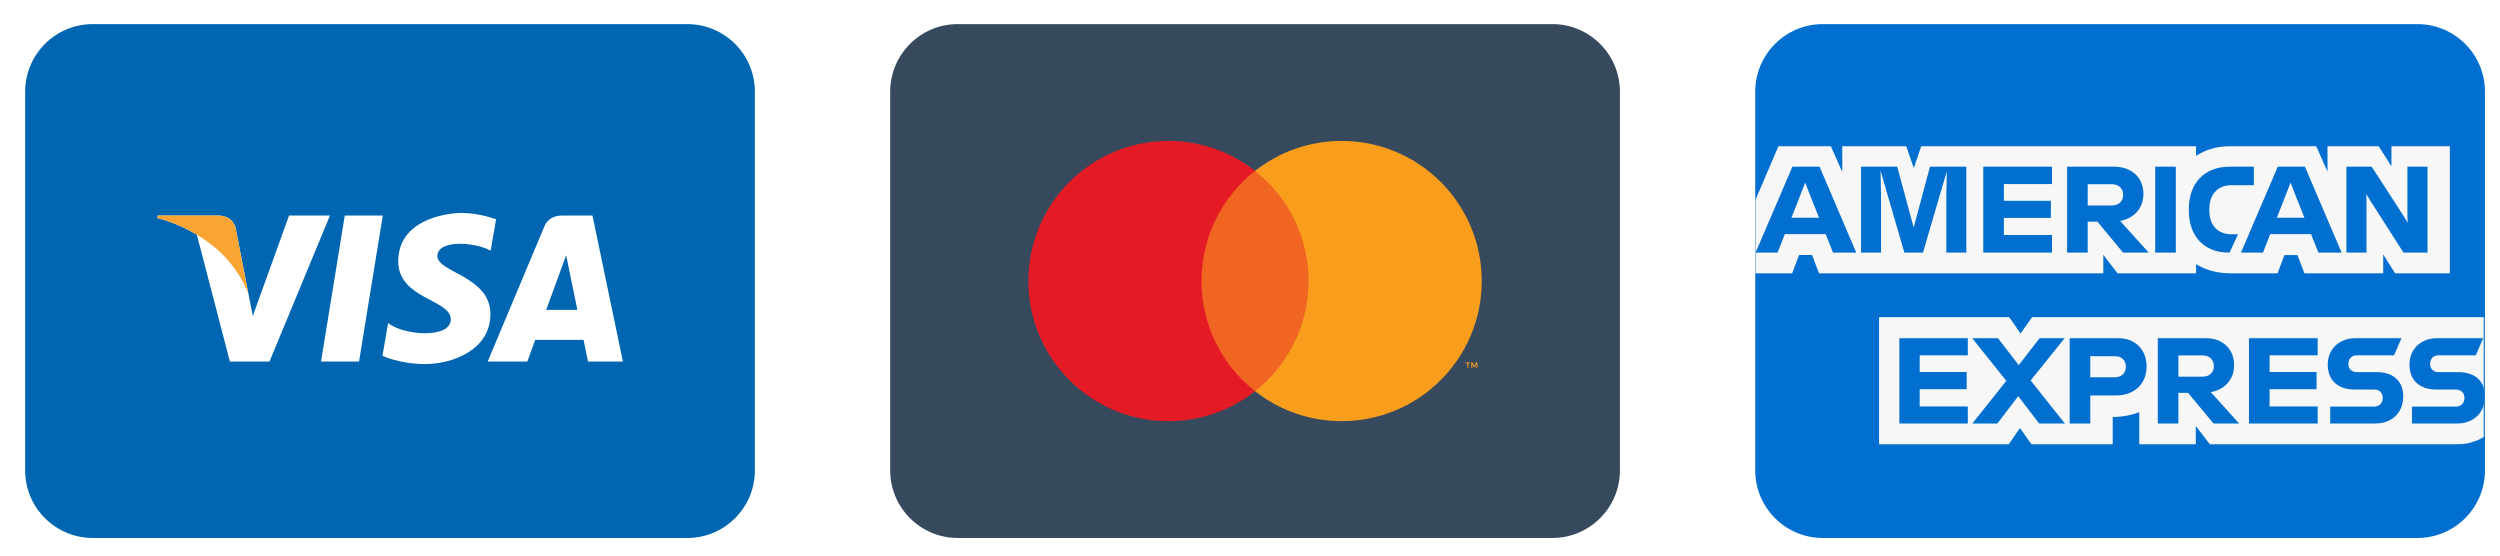 <?xml version="1.0" encoding="utf-8"?>
<!-- Generator: Adobe Illustrator 15.1.0, SVG Export Plug-In . SVG Version: 6.00 Build 0)  -->
<!DOCTYPE svg PUBLIC "-//W3C//DTD SVG 1.1//EN" "http://www.w3.org/Graphics/SVG/1.1/DTD/svg11.dtd">
<svg version="1.1" id="Capa_1" xmlns="http://www.w3.org/2000/svg" xmlns:xlink="http://www.w3.org/1999/xlink" x="0px" y="0px"
	 width="1104.918px" height="245.902px" viewBox="0 0 1104.918 245.902" enable-background="new 0 0 1104.918 245.902"
	 xml:space="preserve">
<rect x="0" y="0" width="1104.918" height="245.902" fill="#333333" stroke="none"/>
<g>
	<defs>
		<rect id="SVGID_1_" x="-636.502" y="-625.79" width="2000" height="1500"/>
	</defs>
	<clipPath id="SVGID_2_">
		<use xlink:href="#SVGID_1_"  overflow="visible"/>
	</clipPath>
	<rect x="-635.827" y="-625.79" clip-path="url(#SVGID_2_)" fill='#fff' width="1999.325" height="1499.589"/>
	<g clip-path="url(#SVGID_2_)">
		<defs>
			<rect id="SVGID_3_" x="-636.502" y="-625.79" width="2000" height="1500"/>
		</defs>
		<clipPath id="SVGID_4_">
			<use xlink:href="#SVGID_3_"  overflow="visible"/>
		</clipPath>
		<path clip-path="url(#SVGID_4_)" fill="#253B80" d="M-78.575,237.769h-262.75c-16.505,0-29.884-13.379-29.884-29.884V40.536
			c0-16.505,13.379-29.884,29.884-29.884h262.75c16.504,0,29.884,13.379,29.884,29.884v167.349
			C-48.691,224.39-62.071,237.769-78.575,237.769"/>
		<path clip-path="url(#SVGID_4_)" fill="#0066B2" d="M303.747,237.769H40.997c-16.505,0-29.884-13.379-29.884-29.884V40.536
			c0-16.505,13.379-29.884,29.884-29.884h262.75c16.504,0,29.884,13.379,29.884,29.884v167.349
			C333.631,224.39,320.251,237.769,303.747,237.769"/>
		<path clip-path="url(#SVGID_4_)" fill="#36495D" d="M686.068,237.769h-262.75c-16.505,0-29.884-13.379-29.884-29.884V40.536
			c0-16.505,13.379-29.884,29.884-29.884h262.75c16.504,0,29.884,13.379,29.884,29.884v167.349
			C715.952,224.39,702.572,237.769,686.068,237.769"/>
		<path clip-path="url(#SVGID_4_)" fill="#006FCF" d="M1068.391,237.769h-262.75c-16.506,0-29.885-13.379-29.885-29.884V40.536
			c0-16.505,13.379-29.884,29.885-29.884h262.75c16.504,0,29.884,13.379,29.884,29.884v167.349
			C1098.274,224.39,1084.895,237.769,1068.391,237.769"/>
		<path clip-path="url(#SVGID_4_)" fill="#FFFFFF" d="M-293.765,110.571c-0.961,6.304-5.778,6.304-10.436,6.304h-2.651l1.86-11.774
			c0.11-0.712,0.727-1.236,1.446-1.236h1.215c3.173,0,6.166,0,7.713,1.809C-293.696,106.753-293.413,108.356-293.765,110.571
			 M-295.792,94.115h-17.571c-1.202,0-2.225,0.874-2.412,2.061l-7.107,45.056c-0.141,0.888,0.548,1.689,1.449,1.689h8.389
			c1.202,0,2.225-0.872,2.412-2.063l1.917-12.152c0.185-1.189,1.21-2.063,2.41-2.063h5.562c11.574,0,18.254-5.6,19.999-16.699
			c0.786-4.856,0.033-8.671-2.241-11.343C-285.482,95.667-289.911,94.115-295.792,94.115"/>
		<path clip-path="url(#SVGID_4_)" fill="#FFFFFF" d="M-254.998,126.744c-0.812,4.807-4.627,8.034-9.493,8.034
			c-2.444,0-4.396-0.784-5.65-2.27c-1.244-1.475-1.716-3.573-1.321-5.911c0.758-4.766,4.638-8.099,9.429-8.099
			c2.39,0,4.332,0.794,5.611,2.292C-255.14,122.304-254.631,124.416-254.998,126.744 M-243.27,110.368h-8.414
			c-0.717,0-1.336,0.524-1.447,1.236l-0.372,2.353l-0.588-0.853c-1.822-2.644-5.884-3.527-9.938-3.527
			c-9.298,0-17.239,7.042-18.786,16.92c-0.804,4.928,0.339,9.64,3.134,12.926c2.565,3.021,6.233,4.28,10.598,4.28
			c7.492,0,11.647-4.817,11.647-4.817l-0.376,2.339c-0.141,0.894,0.548,1.695,1.444,1.695h7.579c1.205,0,2.223-0.874,2.413-2.063
			l4.547-28.799C-241.685,111.172-242.371,110.368-243.27,110.368"/>
		<path clip-path="url(#SVGID_4_)" fill="#FFFFFF" d="M-198.458,110.368h-8.455c-0.807,0-1.565,0.401-2.022,1.071l-11.662,17.178
			l-4.943-16.507c-0.311-1.033-1.264-1.742-2.343-1.742h-8.309c-1.009,0-1.711,0.986-1.39,1.937l9.314,27.331l-8.756,12.36
			c-0.689,0.975,0.005,2.313,1.195,2.313h8.444c0.802,0,1.552-0.392,2.007-1.049l28.122-40.594
			C-196.583,111.696-197.274,110.368-198.458,110.368"/>
		<path clip-path="url(#SVGID_4_)" fill="#FFFFFF" d="M-168.438,110.571c-0.958,6.304-5.775,6.304-10.436,6.304h-2.649l1.863-11.774
			c0.11-0.712,0.722-1.236,1.444-1.236H-177c3.17,0,6.166,0,7.713,1.809C-168.365,106.753-168.085,108.356-168.438,110.571
			 M-170.464,94.115h-17.573c-1.2,0-2.223,0.874-2.41,2.061l-7.107,45.056c-0.141,0.888,0.548,1.689,1.444,1.689h9.018
			c0.838,0,1.555-0.61,1.686-1.443l2.016-12.771c0.185-1.189,1.211-2.063,2.41-2.063h5.56c11.577,0,18.254-5.6,20.001-16.699
			c0.789-4.856,0.031-8.671-2.243-11.343C-160.156,95.667-164.583,94.115-170.464,94.115"/>
		<path clip-path="url(#SVGID_4_)" fill="#FFFFFF" d="M-129.673,126.744c-0.807,4.807-4.627,8.034-9.493,8.034
			c-2.439,0-4.396-0.784-5.65-2.27c-1.244-1.475-1.711-3.573-1.321-5.911c0.763-4.766,4.638-8.099,9.429-8.099
			c2.39,0,4.332,0.794,5.611,2.292C-129.809,122.304-129.301,124.416-129.673,126.744 M-117.945,110.368h-8.409
			c-0.722,0-1.336,0.524-1.444,1.236l-0.372,2.353l-0.591-0.853c-1.822-2.644-5.881-3.527-9.935-3.527
			c-9.298,0-17.237,7.042-18.784,16.92c-0.801,4.928,0.337,9.64,3.132,12.926c2.569,3.021,6.233,4.28,10.598,4.28
			c7.492,0,11.646-4.817,11.646-4.817l-0.375,2.339c-0.141,0.894,0.547,1.695,1.449,1.695h7.577c1.199,0,2.222-0.874,2.41-2.063
			l4.55-28.799C-116.355,111.172-117.043,110.368-117.945,110.368"/>
		<path clip-path="url(#SVGID_4_)" fill="#FFFFFF" d="M-108.025,95.351l-7.212,45.881c-0.141,0.888,0.548,1.689,1.444,1.689h7.25
			c1.205,0,2.228-0.873,2.413-2.063l7.111-45.053c0.142-0.889-0.547-1.693-1.443-1.693h-8.119
			C-107.298,94.115-107.915,94.639-108.025,95.351"/>
		<polygon clip-path="url(#SVGID_4_)" fill="#FFFFFF" points="158.68,159.79 141.883,159.79 152.381,95.267 169.18,95.267 		"/>
		<path clip-path="url(#SVGID_4_)" fill="#FFFFFF" d="M127.75,95.267l-16.015,44.378l-1.895-9.556l0.002,0.003l-5.653-29.014
			c0,0-0.683-5.811-7.969-5.811H69.746l-0.31,1.092c0,0,8.099,1.684,17.571,7.377l14.595,56.055h17.502l26.726-64.523H127.75z"/>
		<path clip-path="url(#SVGID_4_)" fill="#FFFFFF" d="M259.878,159.791h15.424l-13.448-64.523h-13.506
			c-6.236,0-7.755,4.808-7.755,4.808l-25.051,59.715h17.509l3.502-9.584h21.355L259.878,159.791z M241.394,136.965l8.827-24.146
			l4.965,24.146H241.394z"/>
		<path clip-path="url(#SVGID_4_)" fill="#FFFFFF" d="M216.855,110.783l2.397-13.858c0,0-7.398-2.813-15.109-2.813
			c-8.336,0-28.132,3.646-28.132,21.36c0,16.671,23.234,16.878,23.234,25.631s-20.839,7.188-27.716,1.667l-2.499,14.485
			c0,0,7.5,3.645,18.963,3.645c11.461,0,28.758-5.938,28.758-22.089c0-16.776-23.444-18.338-23.444-25.631
			C193.307,105.885,209.667,106.822,216.855,110.783"/>
		<path clip-path="url(#SVGID_4_)" fill="#F9A533" d="M109.841,130.092l-5.653-29.014c0,0-0.683-5.811-7.969-5.811H69.747
			l-0.311,1.092c0,0,12.726,2.638,24.934,12.518C106.035,118.321,109.841,130.092,109.841,130.092"/>
		<rect x="527.597" y="75.525" clip-path="url(#SVGID_4_)" fill="#F16522" width="54.185" height="97.369"/>
		<path clip-path="url(#SVGID_4_)" fill="#E41B24" d="M531.039,124.21c0-19.753,9.25-37.345,23.652-48.684
			c-10.535-8.294-23.824-13.241-38.271-13.241c-34.198,0-61.921,27.726-61.921,61.925s27.723,61.925,61.921,61.925
			c14.446,0,27.735-4.947,38.271-13.24C540.289,161.555,531.039,143.963,531.039,124.21"/>
		<path clip-path="url(#SVGID_4_)" fill="#F89E1C" d="M654.882,124.207c0,34.202-27.723,61.925-61.921,61.925
			c-14.446,0-27.735-4.948-38.267-13.241c14.402-11.336,23.648-28.931,23.648-48.684c0-19.754-9.246-37.345-23.648-48.685
			c10.531-8.289,23.82-13.237,38.267-13.237C627.159,62.285,654.882,90.008,654.882,124.207 M648.974,162.58v-1.992h0.805v-0.405
			h-2.049v0.405h0.804v1.992H648.974z M652.948,162.58v-2.4h-0.629l-0.72,1.652l-0.72-1.652h-0.63v2.4h0.44v-1.813l0.677,1.564h0.46
			l0.678-1.568v1.816H652.948z"/>
		<defs>
			<filter id="Adobe_OpacityMaskFilter" filterUnits="userSpaceOnUse" x="775.756" y="64.492" width="322.297" height="131.975">
				<feColorMatrix  type="matrix" values="1 0 0 0 0  0 1 0 0 0  0 0 1 0 0  0 0 0 1 0"/>
			</filter>
		</defs>
		<mask maskUnits="userSpaceOnUse" x="775.756" y="64.492" width="322.297" height="131.975" id="SVGID_5_">
			<g filter="url(#Adobe_OpacityMaskFilter)">
				<rect x="775.756" y="64.492" clip-path="url(#SVGID_4_)" width="322.297" height="131.975"/>
				<g enable-background="new    ">
					<rect x="775.756" y="64.495" clip-path="url(#SVGID_4_)" fill="#FFFFFF" width="322.299" height="131.971"/>
				</g>
			</g>
		</mask>
		<g clip-path="url(#SVGID_4_)" mask="url(#SVGID_5_)">
			<g>
				<defs>
					<rect id="SVGID_6_" x="775.758" y="64.492" width="322.29" height="131.975"/>
				</defs>
				<clipPath id="SVGID_7_">
					<use xlink:href="#SVGID_6_"  overflow="visible"/>
				</clipPath>
				<path clip-path="url(#SVGID_7_)" fill="#F7F7F7" d="M1058.567,120.795h24.192V64.492h-25.821v9.004l-5.746-9.004h-22.511v11.385
					l-5.044-11.385h-37.212c-1.787,0-3.532,0.131-5.223,0.395c-1.438,0.226-2.839,0.548-4.188,0.97
					c-1.062,0.331-2.092,0.723-3.085,1.177c-1.165,0.536-2.281,1.154-3.339,1.86v-1.936v-2.466H849.146l-3.308,9.818l-3.365-9.818
					h-28.257v11.505l-5.101-11.505h-23.052l-10.308,24.083v27.209v5.012h16.326l3.038-8.082h5.75l3.094,8.082h125.622v-8.19
					l6.291,8.19h34.714v-1.802v-2.293c0.896,0.58,1.827,1.086,2.773,1.529c0.949,0.439,1.919,0.814,2.9,1.13
					c1.213,0.396,2.446,0.695,3.673,0.917c2.004,0.363,3.998,0.519,5.894,0.519h20.773l3.038-8.082h5.749l3.091,8.082h34.824v-8.354
					L1058.567,120.795z M1098.053,192.999v-52.83h-2.821H898.12l-5.099,7.214l-5.041-7.214h-57.497v56.298h57.277l4.991-7.322
					l5.152,7.322h35.853V184.32h-0.378c4.459,0,8.51-0.807,12.098-2.139v14.285h25.003v-8.187l6.292,8.187h108.48
					c3.122,0,6.049-0.529,8.674-1.481C1095.401,194.449,1096.784,193.781,1098.053,192.999"/>
			</g>
		</g>
		<defs>
			<filter id="Adobe_OpacityMaskFilter_1_" filterUnits="userSpaceOnUse" x="839.326" y="149.333" width="258.952" height="37.971">
				<feColorMatrix  type="matrix" values="1 0 0 0 0  0 1 0 0 0  0 0 1 0 0  0 0 0 1 0"/>
			</filter>
		</defs>
		<mask maskUnits="userSpaceOnUse" x="839.326" y="149.333" width="258.952" height="37.971" id="SVGID_8_">
			<g filter="url(#Adobe_OpacityMaskFilter_1_)">
				<rect x="839.326" y="149.333" clip-path="url(#SVGID_4_)" width="258.948" height="37.971"/>
				<g enable-background="new    ">
					<rect x="839.326" y="149.332" clip-path="url(#SVGID_4_)" fill="#FFFFFF" width="258.949" height="37.972"/>
				</g>
			</g>
		</mask>
		<g clip-path="url(#SVGID_4_)" mask="url(#SVGID_8_)">
			<g>
				<defs>
					<rect id="SVGID_9_" x="839.328" y="149.333" width="258.95" height="37.971"/>
				</defs>
				<clipPath id="SVGID_10_">
					<use xlink:href="#SVGID_9_"  overflow="visible"/>
				</clipPath>
				<path clip-path="url(#SVGID_10_)" fill="#006FCF" d="M1085.474,179.708H1066v7.595h19.198c8.196,0,13.076-4.99,13.076-12.098
					c0-6.781-4.394-10.738-11.771-10.738h-8.786c-2.174,0-3.688-1.412-3.688-3.635c0-2.279,1.515-3.796,3.688-3.796h16.484
					l3.369-7.704h-19.584c-8.193,0-13.073,4.992-13.073,11.825c0,6.998,4.613,11.011,11.828,11.011h8.731
					c2.168,0,3.741,1.409,3.741,3.691C1089.215,178.188,1087.642,179.708,1085.474,179.708 M1049.349,179.708h-19.47v7.595h19.197
					c8.193,0,13.076-4.99,13.076-12.098c0-6.781-4.394-10.738-11.773-10.738h-8.786c-2.171,0-3.688-1.412-3.688-3.635
					c0-2.279,1.518-3.796,3.688-3.796h16.487l3.366-7.704h-19.585c-8.189,0-13.072,4.992-13.072,11.825
					c0,6.998,4.613,11.011,11.828,11.011h8.731c2.168,0,3.741,1.409,3.741,3.691C1053.09,178.188,1051.517,179.708,1049.349,179.708
					 M1024.346,157.037v-7.704h-30.375v37.971h30.375v-7.65h-21.264v-7.646h20.774v-7.595h-20.774v-7.376H1024.346z
					 M973.467,157.089c3.254,0,4.99,2.115,4.99,4.722c0,2.602-1.736,4.66-4.99,4.66H962.78v-9.382H973.467z M962.78,173.632h4.286
					l11.335,13.671h11.336l-12.636-13.995c6.456-1.195,10.305-5.858,10.305-11.934c0-7.105-5.044-12.042-13.126-12.042h-20.612
					v37.971h9.112V173.632z M939.564,162.078c0,2.554-1.626,4.666-4.827,4.666h-10.903v-9.326h10.903
					C937.938,157.417,939.564,159.476,939.564,162.078 M914.723,149.333v37.971h9.111V174.77h11.445
					c8.301,0,13.45-5.423,13.45-12.745c0-7.536-5.041-12.692-13.125-12.692H914.723z M901.324,187.303h11.391l-15.242-19.147
					l15.135-18.823h-11.063l-9.333,12.042l-9.272-12.042h-11.392l15.188,18.984L871.6,187.303h11.065l9.33-12.206L901.324,187.303z
					 M869.701,157.037v-7.704h-30.375v37.971h30.375v-7.65h-21.26v-7.646h20.773v-7.595h-20.773v-7.376H869.701z"/>
			</g>
		</g>
		<path clip-path="url(#SVGID_4_)" fill="#006FCF" d="M1045.93,88.901l-0.108-3.146l1.898,3.146l14.534,22.727h10.636V73.657h-8.896
			v21.969l0.108,2.821l-1.681-2.821l-14.217-21.969h-11.169v37.971h8.894V88.901z M1009.59,87.817l2.767-7.106l2.762,7.106
			l3.368,8.407h-12.206L1009.59,87.817z M1024.667,111.628h10.249l-16.213-37.971h-11.992l-16.268,37.971h9.707l3.201-8.137h18.061
			L1024.667,111.628z M984.91,111.628h0.489l3.74-8.082h-2.766c-6.238,0-9.927-3.904-9.927-10.629v-0.542
			c0-6.023,3.307-10.525,9.819-10.525h9.871v-8.193h-10.63c-11.717,0-18.117,7.868-18.117,18.662v0.65
			C967.391,104.252,973.954,111.575,984.91,111.628 M952.528,111.628h9.112V94.917v-21.26h-9.112V94.7V111.628z M933.381,81.417
			c3.254,0,4.99,2.115,4.99,4.719s-1.736,4.663-4.99,4.663h-10.687v-9.382H933.381z M922.694,97.961h4.286l11.338,13.667h11.336
			l-12.639-13.995c6.456-1.193,10.308-5.859,10.308-11.931c0-7.106-5.047-12.045-13.129-12.045h-20.612v37.971h9.112V97.961z
			 M906.912,81.361v-7.704h-30.375v37.971h30.375v-7.756H885.65v-7.54h20.773V88.74H885.65v-7.379H906.912z M831.355,85.702
			l-0.22-10.252l10.524,36.178h8.245l10.522-35.961l-0.218,9.979v25.982h8.841V73.657h-16.056l-7.214,26.905l-7.267-26.905h-16.002
			v37.971h8.843V85.702z M795.066,87.817l2.768-7.106l2.766,7.106l3.362,8.407H791.76L795.066,87.817z M810.146,111.628h10.252
			l-16.219-37.971h-11.986l-16.274,37.971h9.71l3.202-8.137h18.062L810.146,111.628z"/>
	</g>
</g>
</svg>
